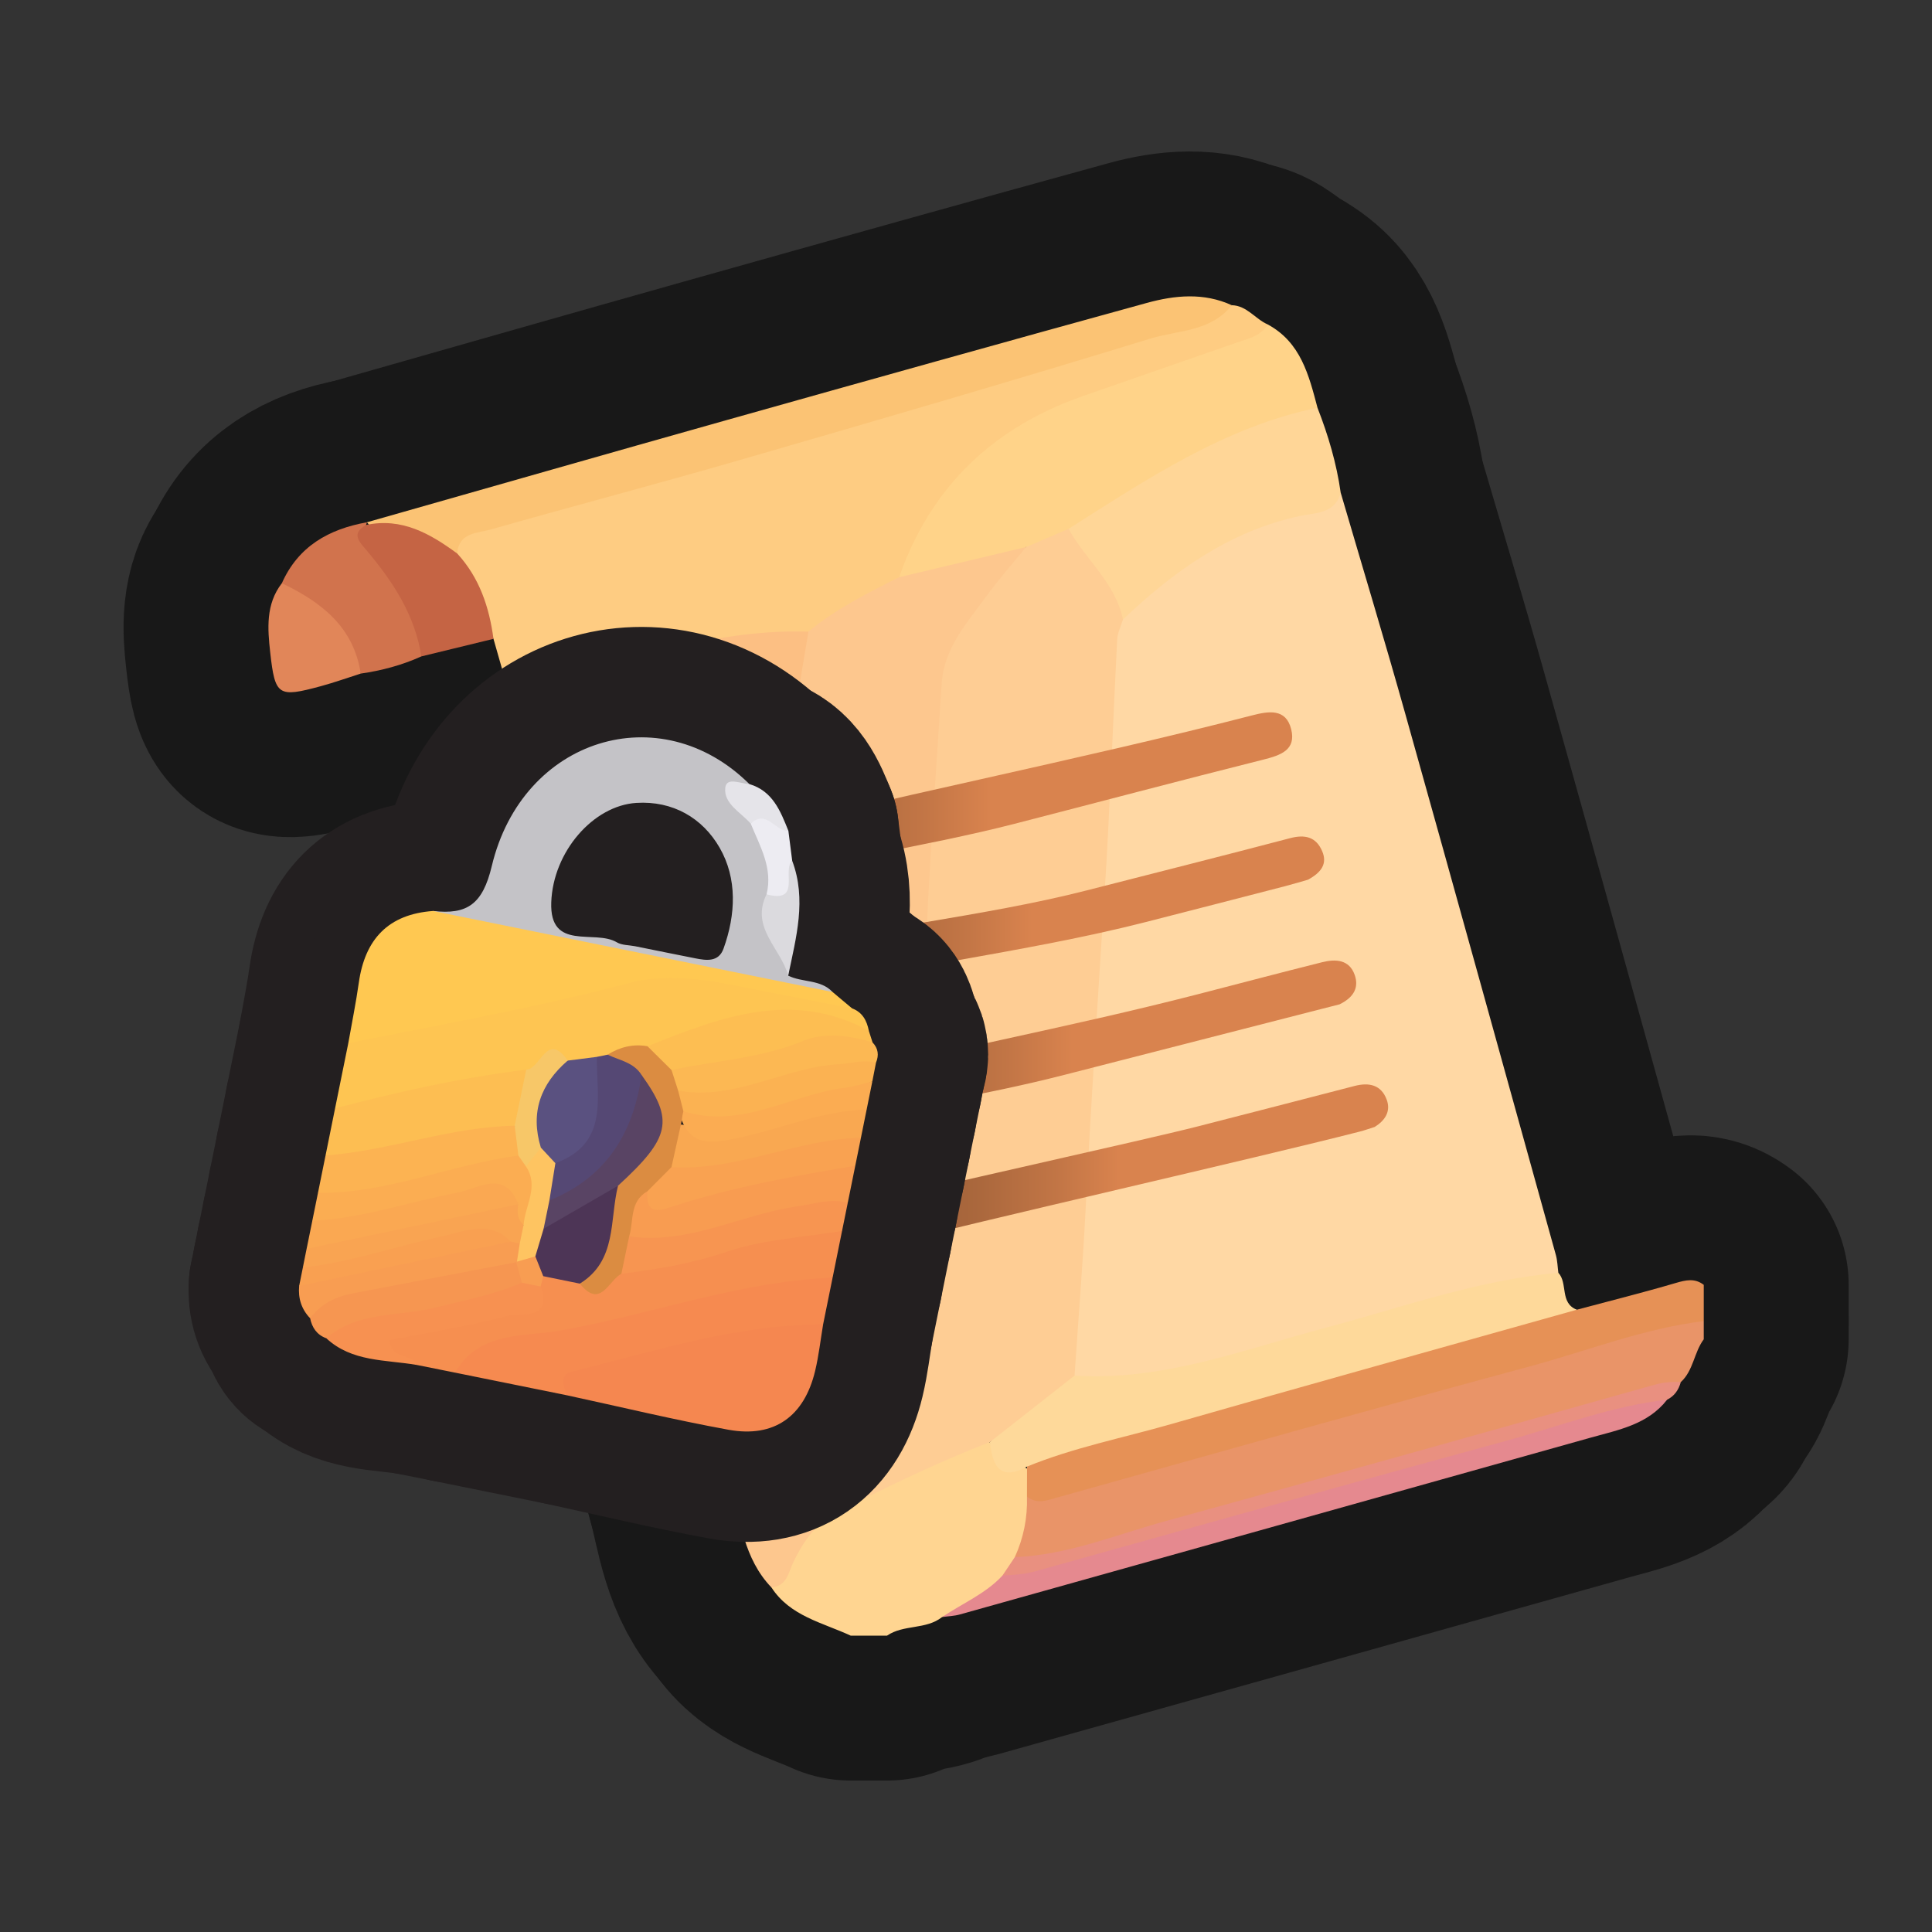 <?xml version="1.0" encoding="UTF-8"?>
<svg id="Genral_2" data-name="Genral 2" xmlns="http://www.w3.org/2000/svg" width="280" height="280" xmlns:xlink="http://www.w3.org/1999/xlink" viewBox="0 0 280 280">
  <rect x="0" y="0" width="280" height="280" fill="#333333" stroke="none"/>
  <defs>
    <linearGradient id="linear-gradient" x1="113.063" y1="151.506" x2="196.552" y2="151.506" gradientUnits="userSpaceOnUse">
      <stop offset="0" stop-color="#995d37"/>
      <stop offset=".118" stop-color="#9d5f38"/>
      <stop offset=".255" stop-color="#ab683d"/>
      <stop offset=".401" stop-color="#c37646"/>
      <stop offset=".508" stop-color="#d9834e"/>
    </linearGradient>
    <linearGradient id="linear-gradient-2" x1="98.614" y1="116.097" x2="187.273" y2="116.097" xlink:href="#linear-gradient"/>
    <linearGradient id="linear-gradient-3" x1="105.89" y1="133.184" x2="191.902" y2="133.184" xlink:href="#linear-gradient"/>
    <linearGradient id="linear-gradient-4" x1="121.935" y1="169.114" x2="201.178" y2="169.114" xlink:href="#linear-gradient"/>
  </defs>
  <a xlink:href="https://www.notion.so/dmmnotes/prescriptive-semantic-guides-6eea0e3c8eef485da9118228c1c3343d?pvs=4">
    <g>
      <g>
        <path d="M246.921,194.099c-1.418,1.903-1.488,4.528-3.326,6.206-7.385,3.155-15.232,4.839-22.921,6.959-22.164,6.112-44.26,12.461-66.44,18.513-2.366.646-4.737,1.684-7.164.175-.898-3.228.394-6.122,1.389-9.062,30.727-7.976,61.194-16.9,91.787-25.367,2.167-.6,4.44-1.793,6.675-.054v2.63Z" fill="none" stroke="#181818" stroke-linecap="round" stroke-linejoin="round" stroke-width="42"/>
        <path d="M148.836,216.901c.088,3.056-.488,5.98-1.759,8.763.421,1.442-.7,2.234-1.349,3.229-2.199,3.271-5.919,3.989-9.19,5.462-2.337,1.86-5.577,1.045-7.986,2.694h-5.261c-4.091-1.897-8.778-2.815-11.487-6.983,2.473-4.094,3.959-8.916,8.485-11.501,5.997-3.171,12.082-6.158,18.348-8.767,1.464-.61,2.897-1.328,4.558-1.123,1.399,2.384,3.888,3.251,6.178,4.411.42,1.359.536,2.672-.538,3.815Z" fill="none" stroke="#181818" stroke-linecap="round" stroke-linejoin="round" stroke-width="42"/>
        <path d="M148.836,216.901c.003-1.45.006-2.899.009-4.349.655-2.016,2.517-2.285,4.158-2.747,22.729-6.398,45.5-12.649,68.222-19.073,2.391-.676,4.796-1.145,7.295-.918,4.778-1.275,9.578-2.475,14.321-3.868,1.482-.435,2.774-.738,4.08.263v5.259c-8.699,1.049-16.833,4.303-25.216,6.562-22.824,6.15-45.568,12.594-68.334,18.959-1.565.438-3.042,1.079-4.535-.089Z" fill="none" stroke="#181818" stroke-linecap="round" stroke-linejoin="round" stroke-width="42"/>
        <path d="M194.304,71.401c3.129,10.689,6.358,21.35,9.367,32.072,7.332,26.124,14.566,52.275,21.82,78.421.229.825.243,1.709.357,2.566-1.062,1.176-2.563,1.301-3.968,1.604-15.375,3.32-30.46,7.719-45.504,12.261-5.351,1.616-10.861,1.917-16.372,2.211-1.708.091-3.542.115-4.811-1.471-.97-1.926-.793-3.973-.618-6.011,1.139-13.214,1.555-26.474,2.51-39.696,1.219-16.862,1.663-33.772,3.264-50.605.385-4.05-.468-8.197.962-12.153,4.99-6.855,11.873-11.239,19.506-14.528,4.368-1.882,9.207-2.485,13.487-4.672Z" fill="none" stroke="#181818" stroke-linecap="round" stroke-linejoin="round" stroke-width="42"/>
        <path d="M120.663,219.515c-2.692,1.634-4.336,4.09-5.679,6.875-.701,1.453-.927,3.495-3.18,3.677-4.015-4.176-4.521-9.738-5.915-14.95,1.297-1.68,1.862-3.644,1.954-5.703.716-16.142,1.872-32.261,2.848-48.386,1.002-16.557,1.761-33.135,3.163-49.671.54-6.372.405-12.806,2.02-19.058,3.418-5.309,9.258-7.027,14.453-9.712,4.721-1.25,9.44-2.518,14.23-3.474,1.465-.292,3.079-1.139,4.382.465-.182,2.387-1.841,4.01-3.32,5.502-6.868,6.932-8.447,15.574-8.825,24.831-.747,18.312-2.076,36.594-3.249,54.883-.707,11.03-1.761,22.079-1.776,33.107-.012,8.614-3.526,14.745-9.679,19.983-.563.479-1.05,1.001-1.428,1.631Z" fill="none" stroke="#181818" stroke-linecap="round" stroke-linejoin="round" stroke-width="42"/>
        <path d="M117.154,91.547c-.576,3.856-1.425,7.695-1.675,11.572-.738,11.433-1.135,22.888-1.856,34.322-1.057,16.768-2.585,33.513-3.29,50.293-.311,7.397-1.403,14.762-1.067,22.186.115,2.55-.36,4.691-3.376,5.195-5.34-18.971-10.699-37.936-16.017-56.914-5.484-19.57-10.927-39.151-16.389-58.727,12.229-3.446,24.195-7.993,37.027-8.927,2.275-.166,4.64-.729,6.642.999Z" fill="none" stroke="#181818" stroke-linecap="round" stroke-linejoin="round" stroke-width="42"/>
        <path d="M117.154,91.547c-12.731-.409-24.598,3.646-36.599,7.038-2.291.648-4.528,2.103-7.071.89-.655-2.296-1.311-4.592-1.966-6.888-2.314-4.083-3.616-8.635-5.911-12.732.279-3.011,2.716-3.56,4.95-4.149,29.067-7.665,57.725-16.742,86.616-25.014,7.144-2.045,14.321-4.007,21.346-6.46,2.199.058,3.391,1.998,5.201,2.783-.084,3-2.686,3.144-4.596,3.806-8.8,3.047-17.671,5.874-26.265,9.511-8.582,3.632-14.564,9.908-19.023,17.853-1.066,1.898-1.834,3.975-3.527,5.465-4.58,2.307-9.17,4.597-13.154,7.897Z" fill="none" stroke="#181818" stroke-linecap="round" stroke-linejoin="round" stroke-width="42"/>
        <path d="M130.307,83.65c4.62-13.194,13.737-21.794,26.859-26.325,7.402-2.556,14.787-5.162,22.191-7.715,1.647-.568,3.394-.912,4.363-2.594,4.805,2.593,5.969,7.362,7.222,12.078-.642,1.108-1.754,1.497-2.881,1.803-12.003,3.259-22.181,10.104-32.564,16.547-2.165.958-4.134,2.655-6.78,1.835-6.136,1.457-12.272,2.914-18.409,4.372Z" fill="none" stroke="#181818" stroke-linecap="round" stroke-linejoin="round" stroke-width="42"/>
        <path d="M178.518,44.233c-2.999,3.849-7.787,3.608-11.804,4.841-19.811,6.081-39.71,11.874-59.618,17.633-11.967,3.461-24.017,6.631-36,10.038-1.929.548-4.617.401-4.826,3.482-4.357-.925-8.201-3.459-12.67-4.038-.141-.164-.281-.33-.42-.496,17.411-4.95,34.811-9.936,52.235-14.84,20.247-5.699,40.503-11.368,60.783-16.948,4.071-1.12,8.261-1.531,12.32.329Z" fill="none" stroke="#181818" stroke-linecap="round" stroke-linejoin="round" stroke-width="42"/>
        <path d="M155.735,199.361c12.743.823,24.426-3.752,36.42-6.943,11.147-2.966,22.081-6.931,33.693-7.957,1.412,1.525.172,4.372,2.672,5.354-19.632,5.521-39.282,10.975-58.884,16.6-6.945,1.993-14.073,3.381-20.792,6.137-4.021,2.193-4.995-.237-5.388-3.55,3.453-4.029,7.127-7.776,12.279-9.642Z" fill="none" stroke="#181818" stroke-linecap="round" stroke-linejoin="round" stroke-width="42"/>
        <path d="M154.859,76.646c11.373-7.193,22.569-14.751,36.081-17.552,1.558,3.983,2.764,8.063,3.364,12.308-.85,3.147-3.83,2.912-6.022,3.395-10.175,2.244-18.193,8.005-25.534,14.988-3.154-3.72-5.44-8.043-8.287-11.977-.217-.299.109-.821.398-1.162Z" fill="none" stroke="#181818" stroke-linecap="round" stroke-linejoin="round" stroke-width="42"/>
        <path d="M61.064,95.131c-2.804,1.269-5.744,2.057-8.784,2.49-2.432-5.567-7.01-9.263-11.431-13.096,2.379-5.361,6.819-7.845,12.332-8.833 0-0-.135.392-.135.392.526,3.62,3.621,5.766,5.076,8.841,1.528,3.23,4.439,6.095,2.943,10.206Z" fill="none" stroke="#181818" stroke-linecap="round" stroke-linejoin="round" stroke-width="42"/>
        <path d="M61.064,95.131c-.929-6.033-4.161-10.902-7.98-15.418-1.158-1.369-2.149-2.386-.038-3.63,5.186-1.102,9.29,1.25,13.225,4.143,3.211,3.5,4.635,7.759,5.248,12.361-3.485.848-6.97,1.696-10.454,2.544Z" fill="none" stroke="#181818" stroke-linecap="round" stroke-linejoin="round" stroke-width="42"/>
        <path d="M40.848,84.525c5.692,2.724,10.403,6.304,11.431,13.096-1.931.614-3.841,1.301-5.795,1.829-6.165,1.664-6.62,1.425-7.321-4.881-.383-3.447-.67-7,1.685-10.044Z" fill="none" stroke="#181818" stroke-linecap="round" stroke-linejoin="round" stroke-width="42"/>
        <path d="M136.539,234.356c2.932-1.987,6.288-3.359,8.754-6.023,2.299-1.851,5.242-1.628,7.874-2.364,27.41-7.664,54.817-15.339,82.231-22.989,1.979-.552,4.112-1.946,6.21-.124-2.813,3.616-7.055,4.369-11.094,5.503-30.464,8.552-60.932,17.094-91.403,25.62-.827.232-1.713.256-2.571.377Z" fill="none" stroke="#181818" stroke-linecap="round" stroke-linejoin="round" stroke-width="42"/>
        <path d="M241.607,202.855c-7.993.901-15.478,3.814-23.163,5.914-22.829,6.236-45.627,12.584-68.417,18.961-1.589.445-3.143.519-4.735.602.595-.889,1.189-1.778,1.784-2.667,7.646-.285,14.666-3.248,21.899-5.23,23.614-6.467,47.181-13.107,70.753-19.729,1.3-.365,2.554-.489,3.866-.401-.312,1.123-.914,2.02-1.987,2.55Z" fill="none" stroke="#181818" stroke-linecap="round" stroke-linejoin="round" stroke-width="42"/>
        <path d="M154.859,76.646c2.474,4.473,6.806,7.831,7.889,13.139-.29.965-.787,1.92-.838,2.897-.635,12.3-1.048,24.614-1.833,36.905-.979,15.319-1.984,30.632-2.758,45.965-.4,7.929-1.064,15.871-1.584,23.809-4.093,3.214-8.186,6.428-12.279,9.642-7.822,3.019-15.342,6.691-22.793,10.512,1.001-3.157,3.529-5.239,5.533-7.659,2.708-3.27,3.982-6.789,4.203-11.124.917-17.969,1.64-35.952,3.324-53.879.515-5.486.496-11.027.793-16.537.564-10.441,1.291-20.871,1.966-31.303.329-5.082,3.678-8.764,6.488-12.626,1.79-2.46,3.822-4.745,5.745-7.108,2.048-.877,4.095-1.755,6.143-2.632Z" fill="none" stroke="#181818" stroke-linecap="round" stroke-linejoin="round" stroke-width="42"/>
        <g>
          <path d="M194.12,145.564c2.271-1.095,2.788-2.612,2.219-4.255-.782-2.257-2.771-2.344-4.713-1.86-6.046,1.508-12.068,3.111-18.103,4.664-18.937,4.875-37.324,8.2-56.268,13.048-1.875.48-3.817.818-4.15,3.163-.385,2.704,1.941,4.109,5.532,3.198,12.075-3.061,23.581-4.651,35.646-7.751,12.487-3.209,24.977-6.405,37.466-9.606.978-.251,1.956-.496,2.372-.602Z" fill="none" stroke="#181818" stroke-linecap="round" stroke-linejoin="round" stroke-width="42"/>
          <path d="M98.791,127.089c1.596,2.605,3.815,1.89,5.912,1.358,12.497-3.169,29.711-5.806,42.196-9.021,12.064-3.107,24.107-6.301,36.19-9.336,2.502-.628,4.799-1.393,4.037-4.415-.77-3.056-3.298-2.608-5.706-1.986-24.545,6.342-53.815,12.118-78.374,18.406-2.762.707-5.103,1.528-4.255,4.994Z" fill="none" stroke="#181818" stroke-linecap="round" stroke-linejoin="round" stroke-width="42"/>
          <path d="M189.552,127.499c1.993-1.078,2.836-2.348,2.07-4.137-.89-2.082-2.494-2.456-4.655-1.888-9.797,2.578-19.623,5.047-29.437,7.561-15.138,3.879-32.376,5.475-47.512,9.362-1.97.506-4.366.922-4.11,3.566.324,3.338,2.612,3.559,5.458,2.823,17.509-4.528,37.143-6.676,54.666-11.151,6.73-1.718,13.456-3.455,20.181-5.195,1.259-.326,2.503-.706,3.338-.944Z" fill="none" stroke="#181818" stroke-linecap="round" stroke-linejoin="round" stroke-width="42"/>
          <path d="M199.233,163.322c1.457-.906,2.385-2.217,1.733-3.966-.801-2.146-2.564-2.512-4.649-1.971-7.565,1.965-15.135,3.913-22.706,5.857-7.712,1.979-40.132,9.104-47.835,11.117-2.166.566-4.479,1.326-3.679,4.299.768,2.854,3.028,2.625,5.294,2.044,15.006-3.844,54.713-12.867,69.718-16.715.7-.18,1.382-.431,2.124-.665Z" fill="none" stroke="#181818" stroke-linecap="round" stroke-linejoin="round" stroke-width="42"/>
        </g>
      </g>
      <g>
        <path d="M246.921,194.099c-1.418,1.903-1.488,4.528-3.326,6.206-7.385,3.155-15.232,4.839-22.921,6.959-22.164,6.112-44.26,12.461-66.44,18.513-2.366.646-4.737,1.684-7.164.175-.898-3.228.394-6.122,1.389-9.062,30.727-7.976,61.194-16.9,91.787-25.367,2.167-.6,4.44-1.793,6.675-.054v2.63Z" fill="#e99468" stroke-width="0"/>
        <path d="M148.836,216.901c.088,3.056-.488,5.98-1.759,8.763.421,1.442-.7,2.234-1.349,3.229-2.199,3.271-5.919,3.989-9.19,5.462-2.337,1.86-5.577,1.045-7.986,2.694h-5.261c-4.091-1.897-8.778-2.815-11.487-6.983,2.473-4.094,3.959-8.916,8.485-11.501,5.997-3.171,12.082-6.158,18.348-8.767,1.464-.61,2.897-1.328,4.558-1.123,1.399,2.384,3.888,3.251,6.178,4.411.42,1.359.536,2.672-.538,3.815Z" fill="#ffd591" stroke-width="0"/>
        <path d="M148.836,216.901c.003-1.45.006-2.899.009-4.349.655-2.016,2.517-2.285,4.158-2.747,22.729-6.398,45.5-12.649,68.222-19.073,2.391-.676,4.796-1.145,7.295-.918,4.778-1.275,9.578-2.475,14.321-3.868,1.482-.435,2.774-.738,4.08.263v5.259c-8.699,1.049-16.833,4.303-25.216,6.562-22.824,6.15-45.568,12.594-68.334,18.959-1.565.438-3.042,1.079-4.535-.089Z" fill="#e69156" stroke-width="0"/>
        <path d="M194.304,71.401c3.129,10.689,6.358,21.35,9.367,32.072,7.332,26.124,14.566,52.275,21.82,78.421.229.825.243,1.709.357,2.566-1.062,1.176-2.563,1.301-3.968,1.604-15.375,3.32-30.46,7.719-45.504,12.261-5.351,1.616-10.861,1.917-16.372,2.211-1.708.091-3.542.115-4.811-1.471-.97-1.926-.793-3.973-.618-6.011,1.139-13.214,1.555-26.474,2.51-39.696,1.219-16.862,1.663-33.772,3.264-50.605.385-4.05-.468-8.197.962-12.153,4.99-6.855,11.873-11.239,19.506-14.528,4.368-1.882,9.207-2.485,13.487-4.672Z" fill="#ffd8a4" stroke-width="0"/>
        <path d="M120.663,219.515c-2.692,1.634-4.336,4.09-5.679,6.875-.701,1.453-.927,3.495-3.18,3.677-4.015-4.176-4.521-9.738-5.915-14.95,1.297-1.68,1.862-3.644,1.954-5.703.716-16.142,1.872-32.261,2.848-48.386,1.002-16.557,1.761-33.135,3.163-49.671.54-6.372.405-12.806,2.02-19.058,3.418-5.309,9.258-7.027,14.453-9.712,4.721-1.25,9.44-2.518,14.23-3.474,1.465-.292,3.079-1.139,4.382.465-.182,2.387-1.841,4.01-3.32,5.502-6.868,6.932-8.447,15.574-8.825,24.831-.747,18.312-2.076,36.594-3.249,54.883-.707,11.03-1.761,22.079-1.776,33.107-.012,8.614-3.526,14.745-9.679,19.983-.563.479-1.05,1.001-1.428,1.631Z" fill="#fdc78e" stroke-width="0"/>
        <path d="M117.154,91.547c-.576,3.856-1.425,7.695-1.675,11.572-.738,11.433-1.135,22.888-1.856,34.322-1.057,16.768-2.585,33.513-3.29,50.293-.311,7.397-1.403,14.762-1.067,22.186.115,2.55-.36,4.691-3.376,5.195-5.34-18.971-10.699-37.936-16.017-56.914-5.484-19.57-10.927-39.151-16.389-58.727,12.229-3.446,24.195-7.993,37.027-8.927,2.275-.166,4.64-.729,6.642.999Z" fill="#fcbf83" stroke-width="0"/>
        <path d="M117.154,91.547c-12.731-.409-24.598,3.646-36.599,7.038-2.291.648-4.528,2.103-7.071.89-.655-2.296-1.311-4.592-1.966-6.888-2.314-4.083-3.616-8.635-5.911-12.732.279-3.011,2.716-3.56,4.95-4.149,29.067-7.665,57.725-16.742,86.616-25.014,7.144-2.045,14.321-4.007,21.346-6.46,2.199.058,3.391,1.998,5.201,2.783-.084,3-2.686,3.144-4.596,3.806-8.8,3.047-17.671,5.874-26.265,9.511-8.582,3.632-14.564,9.908-19.023,17.853-1.066,1.898-1.834,3.975-3.527,5.465-4.58,2.307-9.17,4.597-13.154,7.897Z" fill="#fecc82" stroke-width="0"/>
        <path d="M130.307,83.65c4.62-13.194,13.737-21.794,26.859-26.325,7.402-2.556,14.787-5.162,22.191-7.715,1.647-.568,3.394-.912,4.363-2.594,4.805,2.593,5.969,7.362,7.222,12.078-.642,1.108-1.754,1.497-2.881,1.803-12.003,3.259-22.181,10.104-32.564,16.547-2.165.958-4.134,2.655-6.78,1.835-6.136,1.457-12.272,2.914-18.409,4.372Z" fill="#ffd389" stroke-width="0"/>
        <path d="M178.518,44.233c-2.999,3.849-7.787,3.608-11.804,4.841-19.811,6.081-39.71,11.874-59.618,17.633-11.967,3.461-24.017,6.631-36,10.038-1.929.548-4.617.401-4.826,3.482-4.357-.925-8.201-3.459-12.67-4.038-.141-.164-.281-.33-.42-.496,17.411-4.95,34.811-9.936,52.235-14.84,20.247-5.699,40.503-11.368,60.783-16.948,4.071-1.12,8.261-1.531,12.32.329Z" fill="#fbc374" stroke-width="0"/>
        <path d="M155.735,199.361c12.743.823,24.426-3.752,36.42-6.943,11.147-2.966,22.081-6.931,33.693-7.957,1.412,1.525.172,4.372,2.672,5.354-19.632,5.521-39.282,10.975-58.884,16.6-6.945,1.993-14.073,3.381-20.792,6.137-4.021,2.193-4.995-.237-5.388-3.55,3.453-4.029,7.127-7.776,12.279-9.642Z" fill="#fed99a" stroke-width="0"/>
        <path d="M154.859,76.646c11.373-7.193,22.569-14.751,36.081-17.552,1.558,3.983,2.764,8.063,3.364,12.308-.85,3.147-3.83,2.912-6.022,3.395-10.175,2.244-18.193,8.005-25.534,14.988-3.154-3.72-5.44-8.043-8.287-11.977-.217-.299.109-.821.398-1.162Z" fill="#ffd697" stroke-width="0"/>
        <path d="M61.064,95.131c-2.804,1.269-5.744,2.057-8.784,2.49-2.432-5.567-7.01-9.263-11.431-13.096,2.379-5.361,6.819-7.845,12.332-8.833 0-0-.135.392-.135.392.526,3.62,3.621,5.766,5.076,8.841,1.528,3.23,4.439,6.095,2.943,10.206Z" fill="#d1734d" stroke-width="0"/>
        <path d="M61.064,95.131c-.929-6.033-4.161-10.902-7.98-15.418-1.158-1.369-2.149-2.386-.038-3.63,5.186-1.102,9.29,1.25,13.225,4.143,3.211,3.5,4.635,7.759,5.248,12.361-3.485.848-6.97,1.696-10.454,2.544Z" fill="#c56444" stroke-width="0"/>
        <path d="M40.848,84.525c5.692,2.724,10.403,6.304,11.431,13.096-1.931.614-3.841,1.301-5.795,1.829-6.165,1.664-6.62,1.425-7.321-4.881-.383-3.447-.67-7,1.685-10.044Z" fill="#e18659" stroke-width="0"/>
        <path d="M136.539,234.356c2.932-1.987,6.288-3.359,8.754-6.023,2.299-1.851,5.242-1.628,7.874-2.364,27.41-7.664,54.817-15.339,82.231-22.989,1.979-.552,4.112-1.946,6.21-.124-2.813,3.616-7.055,4.369-11.094,5.503-30.464,8.552-60.932,17.094-91.403,25.62-.827.232-1.713.256-2.571.377Z" fill="#e5898f" stroke-width="0"/>
        <path d="M241.607,202.855c-7.993.901-15.478,3.814-23.163,5.914-22.829,6.236-45.627,12.584-68.417,18.961-1.589.445-3.143.519-4.735.602.595-.889,1.189-1.778,1.784-2.667,7.646-.285,14.666-3.248,21.899-5.23,23.614-6.467,47.181-13.107,70.753-19.729,1.3-.365,2.554-.489,3.866-.401-.312,1.123-.914,2.02-1.987,2.55Z" fill="#e99080" stroke-width="0"/>
        <path d="M154.859,76.646c2.474,4.473,6.806,7.831,7.889,13.139-.29.965-.787,1.92-.838,2.897-.635,12.3-1.048,24.614-1.833,36.905-.979,15.319-1.984,30.632-2.758,45.965-.4,7.929-1.064,15.871-1.584,23.809-4.093,3.214-8.186,6.428-12.279,9.642-7.822,3.019-15.342,6.691-22.793,10.512,1.001-3.157,3.529-5.239,5.533-7.659,2.708-3.27,3.982-6.789,4.203-11.124.917-17.969,1.64-35.952,3.324-53.879.515-5.486.496-11.027.793-16.537.564-10.441,1.291-20.871,1.966-31.303.329-5.082,3.678-8.764,6.488-12.626,1.79-2.46,3.822-4.745,5.745-7.108,2.048-.877,4.095-1.755,6.143-2.632Z" fill="#fecd94" stroke-width="0"/>
        <g>
          <path d="M194.12,145.564c2.271-1.095,2.788-2.612,2.219-4.255-.782-2.257-2.771-2.344-4.713-1.86-6.046,1.508-12.068,3.111-18.103,4.664-18.937,4.875-37.324,8.2-56.268,13.048-1.875.48-3.817.818-4.15,3.163-.385,2.704,1.941,4.109,5.532,3.198,12.075-3.061,23.581-4.651,35.646-7.751,12.487-3.209,24.977-6.405,37.466-9.606.978-.251,1.956-.496,2.372-.602Z" fill="url(#linear-gradient)" stroke-width="0"/>
          <path d="M98.791,127.089c1.596,2.605,3.815,1.89,5.912,1.358,12.497-3.169,29.711-5.806,42.196-9.021,12.064-3.107,24.107-6.301,36.19-9.336,2.502-.628,4.799-1.393,4.037-4.415-.77-3.056-3.298-2.608-5.706-1.986-24.545,6.342-53.815,12.118-78.374,18.406-2.762.707-5.103,1.528-4.255,4.994Z" fill="url(#linear-gradient-2)" stroke-width="0"/>
          <path d="M189.552,127.499c1.993-1.078,2.836-2.348,2.07-4.137-.89-2.082-2.494-2.456-4.655-1.888-9.797,2.578-19.623,5.047-29.437,7.561-15.138,3.879-32.376,5.475-47.512,9.362-1.97.506-4.366.922-4.11,3.566.324,3.338,2.612,3.559,5.458,2.823,17.509-4.528,37.143-6.676,54.666-11.151,6.73-1.718,13.456-3.455,20.181-5.195,1.259-.326,2.503-.706,3.338-.944Z" fill="url(#linear-gradient-3)" stroke-width="0"/>
          <path d="M199.233,163.322c1.457-.906,2.385-2.217,1.733-3.966-.801-2.146-2.564-2.512-4.649-1.971-7.565,1.965-15.135,3.913-22.706,5.857-7.712,1.979-40.132,9.104-47.835,11.117-2.166.566-4.479,1.326-3.679,4.299.768,2.854,3.028,2.625,5.294,2.044,15.006-3.844,54.713-12.867,69.718-16.715.7-.18,1.382-.431,2.124-.665Z" fill="url(#linear-gradient-4)" stroke-width="0"/>
        </g>
      </g>
    </g>
  </a>
  <a xlink:href="https://www.notion.so/dmmnotes/prescriptive-semantic-guides-6eea0e3c8eef485da9118228c1c3343d?pvs=4">
    <g>
      <g>
        <path d="M114.232,141.398c.368-4.023-2.623-7.612-1.54-11.728.574-3.819-.502-7.244-2.517-10.444-.934-1.748-3.26-3.112-1.57-5.591-12.884-12.796-32.897-6.707-37.331,11.879-1.322,5.543-3.565,7.079-8.512,6.511,1.383,3.319,6.513,2.157,9.355,2.794,14.369,3.219,28.926,5.495,43.34,8.498,2.418.504,3.094,2.706,5.198.448-1.747-1.859-4.369-1.343-6.423-2.367ZM104.859,137.481c-.709,1.967-2.447,1.728-4.062,1.413-2.919-.569-5.831-1.175-8.747-1.758-.899-.174-1.928-.134-2.669-.576-3.195-1.905-9.748,1.351-9.489-5.793.267-7.344,6.095-14.012,12.327-14.404,5.299-.333,9.597,2.19,12.071,6.486,2.581,4.481,2.348,9.694.57,14.63Z" fill="none" stroke="#231f20" stroke-linecap="round" stroke-linejoin="round" stroke-width="32"/>
        <path d="M62.763,132.026c19.3,3.914,38.6,7.829,57.896,11.741.94.789,1.883,1.579,2.826,2.37-2.296,1.831-4.879,1.143-7.231.47-12.727-3.641-25.26-2.811-37.864.799-6.807,1.949-13.858,3.008-20.827,4.321-2.373.447-4.887,1.743-7.088-.529.515-2.928,1.113-5.845,1.528-8.787.889-6.296,4.279-9.921,10.76-10.385Z" fill="none" stroke="#231f20" stroke-linecap="round" stroke-linejoin="round" stroke-width="32"/>
        <path d="M50.475,151.198c13.597-2.755,27.257-5.154,40.697-8.733,5.164-1.375,10.789-.579,16.16.511,5.377,1.091,10.767,2.111,16.153,3.162,1.506.562,2.144,1.773,2.432,3.247-.538.43-1.234.924-1.825.681-10.064-4.127-19.455.034-28.99,2.305-2.172.514-4.37.939-6.51,1.59-.588.19-1.192.328-1.798.449-1.499.309-3.005.394-4.511.059-2.63-.845-4.294,1.614-6.582,1.953-6.883,1.309-13.694,2.947-20.587,4.177-2.168.387-4.363,1.448-6.554.041.638-3.147,1.277-6.294,1.915-9.441Z" fill="none" stroke="#231f20" stroke-linecap="round" stroke-linejoin="round" stroke-width="32"/>
        <path d="M119.295,191.933c-.379,2.253-.63,4.537-1.161,6.754-1.581,6.598-5.938,9.729-12.557,8.523-7.869-1.434-15.655-3.318-23.477-5.008-2.55-1.849-1.707-3.918.484-4.689,11.19-3.938,22.695-6.586,34.593-7.177.899-.045,1.56.858,2.118,1.597Z" fill="none" stroke="#231f20" stroke-linecap="round" stroke-linejoin="round" stroke-width="32"/>
        <path d="M65.953,198.933c-1.857-.373-3.714-.746-5.571-1.118-1.509-1.218-4.919.159-4.912-2.558.007-2.711,2.976-3.138,5.189-3.544,3.826-.701,7.574-1.741,11.398-2.439,2.249-.41,4.601-.686,5.491-3.344.324-.562.768-1.008,1.316-1.35,1.564-.573,3.077-.272,4.573.268,2.927,1.613,4.92-.758,7.248-1.728,8.492-1.401,16.709-4.002,25.148-5.616,2.207-.422,4.425-1.453,6.203.891-.456,2.257-.913,4.513-1.369,6.77-6.011,2.862-12.688,3.185-18.985,4.968-11.806,3.343-24.37,3.625-35.728,8.801Z" fill="none" stroke="#231f20" stroke-linecap="round" stroke-linejoin="round" stroke-width="32"/>
        <path d="M65.953,198.933c3.47-6.037,9.894-5.154,15.279-6.106,13.192-2.332,25.908-7.112,39.435-7.663-.458,2.256-.915,4.513-1.373,6.769-12.568.033-24.423,3.881-36.431,6.871-1.923.479-1.095,2.123-.764,3.398-5.382-1.09-10.764-2.18-16.146-3.269Z" fill="none" stroke="#231f20" stroke-linecap="round" stroke-linejoin="round" stroke-width="32"/>
        <path d="M48.56,160.639c9.124-2.418,18.325-4.458,27.705-5.618,1.627,2.738.921,5.29-.608,7.779-9.201,3.285-18.38,6.777-28.475,4.654.459-2.271.919-4.543,1.378-6.814Z" fill="none" stroke="#231f20" stroke-linecap="round" stroke-linejoin="round" stroke-width="32"/>
        <path d="M47.182,167.454c9.255-.677,18.072-4.146,27.408-4.304,1.321,1.488,1.802,3.06.482,4.814-7.026,4.005-15.094,4.275-22.699,6.184-2.034.511-4.539.811-6.288-1.279.365-1.805.731-3.61,1.096-5.415Z" fill="none" stroke="#231f20" stroke-linecap="round" stroke-linejoin="round" stroke-width="32"/>
        <path d="M93.843,151.632c10.45-4.178,20.905-8.274,32.072-2.249.182.564.362,1.127.541,1.691-9.73,1.266-18.991,5.15-28.948,5.19-2.014-.916-4.244-1.667-3.666-4.632Z" fill="none" stroke="#231f20" stroke-linecap="round" stroke-linejoin="round" stroke-width="32"/>
        <path d="M123.951,168.954c-.363,1.792-.726,3.583-1.089,5.375-7.582,3.496-16.009,3.85-23.874,6.364-2.682.858-5.979,1.108-8.37-1.543-.894-2.692-.536-5.036,1.9-6.792,7.222.842,13.928-1.739,20.777-3.278,3.59-.807,7.073-2.203,10.656-.126Z" fill="none" stroke="#231f20" stroke-linecap="round" stroke-linejoin="round" stroke-width="32"/>
        <path d="M91.188,179.185c8.604,1.253,16.223-3.211,24.432-4.361,2.45-.343,4.749-1.205,7.243-.495-.275,1.355-.551,2.71-.826,4.065-5.571.938-11.364,1.218-16.648,3.003-5.062,1.71-10.132,2.572-15.332,3.201-1.274-2.15-.916-3.958,1.132-5.413Z" fill="none" stroke="#231f20" stroke-linecap="round" stroke-linejoin="round" stroke-width="32"/>
        <path d="M47.287,193.948c-1.366-.493-2.059-1.531-2.343-2.898-.182-2.59,1.658-3.986,3.597-4.352,8.671-1.634,17.055-5.052,26.112-4.411,1.24.923,1.88,2.12,1.674,3.698-.701,1.988-2.398,2.753-4.222,3.106-8.276,1.602-16.282,4.587-24.818,4.857Z" fill="none" stroke="#231f20" stroke-linecap="round" stroke-linejoin="round" stroke-width="32"/>
        <path d="M123.951,168.954c-8.812,1.472-17.597,3.05-26.133,5.79-1.873.601-4.277,1.675-3.997-2.089-.347-2.715,1.317-3.897,3.538-4.662,5.891-.755,11.711-1.864,17.471-3.36,3.29-.854,6.683-1.762,9.944.258-.274,1.354-.549,2.709-.823,4.063Z" fill="none" stroke="#231f20" stroke-linecap="round" stroke-linejoin="round" stroke-width="32"/>
        <path d="M46.086,172.869c10.042.144,19.266-4.116,29.045-5.389,1.133.212,2.005.822,2.673,1.747,1.254,2.954.779,5.642-1.255,8.085-1.795.917-2.331-.524-3.055-1.615-1.796-2.82-4.404-1.973-6.715-1.194-4.993,1.683-10.339,1.672-15.309,3.459-2.116.761-4.478,1.319-6.209-1.03.275-1.355.55-2.71.825-4.064Z" fill="none" stroke="#231f20" stroke-linecap="round" stroke-linejoin="round" stroke-width="32"/>
        <path d="M47.287,193.948c4.5-3.922,10.55-3.128,15.753-4.429,4.237-1.059,8.53-1.883,12.598-3.615,1.074-.659,1.968-.425,2.711.55,1.721,4.968-2.784,3.75-4.713,4.255-5.638,1.477-11.426,2.382-17.172,3.515.264,3.023,3.303,1.784,3.918,3.591-4.517-.776-9.37-.409-13.095-3.866Z" fill="none" stroke="#231f20" stroke-linecap="round" stroke-linejoin="round" stroke-width="32"/>
        <path d="M97.323,155.081c6.355-1.375,12.898-1.679,19.066-4.224,3.086-1.273,6.725-.818,10.067.217.828.867.949,1.853.499,2.937-9.426,2.229-18.378,7.224-28.591,4.913-1.204-1.049-1.849-2.251-1.041-3.843Z" fill="none" stroke="#231f20" stroke-linecap="round" stroke-linejoin="round" stroke-width="32"/>
        <path d="M124.774,164.891c-9.339.213-17.991,4.856-27.456,4.253-1.333-2.188-.925-4.251.441-6.244,7.406.79,14.517-.456,21.517-2.92,2.049-.721,4.469-1.355,6.327.809-.276,1.367-.553,2.734-.829,4.101Z" fill="none" stroke="#231f20" stroke-linecap="round" stroke-linejoin="round" stroke-width="32"/>
        <path d="M98.28,158.058c8.202,1.507,15.364-3.38,23.27-3.82,1.801-.1,3.571-.744,5.405-.226-.177.905-.354,1.81-.53,2.715-8.632,3.953-17.154,8.501-27.16,4.997-1.319-.956-1.969-2.091-.986-3.665Z" fill="none" stroke="#231f20" stroke-linecap="round" stroke-linejoin="round" stroke-width="32"/>
        <path d="M45.261,176.933c7.242-.358,14.078-2.77,21.122-4.107,2.922-.555,6.749-3.432,8.739,1.699-9.762,4.37-19.816,7.357-30.686,6.467.275-1.353.55-2.705.825-4.058Z" fill="none" stroke="#231f20" stroke-linecap="round" stroke-linejoin="round" stroke-width="32"/>
        <path d="M74.822,182.931c-7.864,1.495-15.73,2.983-23.592,4.487-2.51.48-4.716,1.512-6.287,3.632-1.258-1.314-1.75-2.888-1.588-4.684,2.658-3.678,7.044-2.64,10.602-3.637,6.272-1.758,12.623-3.454,19.193-3.918.684.093,1.321.321,1.917.668.884.789.922,1.733.5,2.759-.248.231-.496.462-.745.693Z" fill="none" stroke="#231f20" stroke-linecap="round" stroke-linejoin="round" stroke-width="32"/>
        <path d="M99.04,161.038c8.393,2.686,15.658-2.458,23.528-3.411,1.303-.158,2.573-.594,3.858-.901-.274,1.355-.548,2.709-.822,4.064-7.029.221-13.44,3.288-20.29,4.449-3.255.551-5.219.163-6.503-2.839-.209-.346-.245-.663-.107-.951.139-.29.252-.427.337-.409Z" fill="none" stroke="#231f20" stroke-linecap="round" stroke-linejoin="round" stroke-width="32"/>
        <path d="M75.328,180.214c-.433-.092-.867-.184-1.301-.275-7.434-1.545-14.017,2.324-21.049,3.35-3.038.443-5.955,2.34-9.086.413.181-.904.362-1.808.543-2.711,10.229-2.156,20.458-4.311,30.686-6.467-.198,1.112-.176,2.167.766,2.987.559,1.056.376,1.958-.56,2.704Z" fill="none" stroke="#231f20" stroke-linecap="round" stroke-linejoin="round" stroke-width="32"/>
        <path d="M43.892,183.702c6.874-.745,13.389-3.074,20.101-4.501,3.258-.693,6.931-2.511,10.035.738-10.224,2.143-20.448,4.285-30.672,6.428.179-.888.358-1.776.537-2.665Z" fill="none" stroke="#231f20" stroke-linecap="round" stroke-linejoin="round" stroke-width="32"/>
        <path d="M114.232,141.398c-1.031-3.932-5.531-6.94-3.138-11.784,2.266-.839,1.509-3.985,3.716-4.869,2.12,5.631.561,11.135-.578,16.652Z" fill="none" stroke="#231f20" stroke-linecap="round" stroke-linejoin="round" stroke-width="32"/>
        <path d="M114.811,124.746c-1.527,1.403,1.409,6.215-3.717,4.869.946-3.798-.952-6.959-2.291-10.246,2.652-4.041,3.71.306,5.455,1.037.184,1.447.369,2.893.553,4.34Z" fill="none" stroke="#231f20" stroke-linecap="round" stroke-linejoin="round" stroke-width="32"/>
        <path d="M114.257,120.406c-1.909.134-3.159-3.196-5.455-1.037-1.424-1.637-3.945-2.87-3.689-5.203.178-1.621,2.243-.573,3.492-.53,3.384,1.004,4.501,3.901,5.652,6.77Z" fill="none" stroke="#231f20" stroke-linecap="round" stroke-linejoin="round" stroke-width="32"/>
        <path d="M99.04,161.038c-.113.447-.19.901-.231,1.36-.496,2.249-.993,4.497-1.491,6.745-1.166,1.17-2.332,2.341-3.498,3.511-2.606,1.479-1.949,4.276-2.634,6.53-.377,1.805-.754,3.609-1.132,5.413-1.883,1.002-3.014,5.167-6.025,1.435,1.273-4.611,3.08-9.06,4.131-13.733,1.192-2.974,4.213-4.747,5.221-7.841.906-2.782.576-5.346-1.603-7.487-1.256-1.361-3.252-2.059-3.725-4.122,1.783-1.102,3.695-1.592,5.789-1.219,1.16,1.151,2.321,2.3,3.481,3.45.318.992.636,1.984.955,2.977.254.994.507,1.987.761,2.981Z" fill="none" stroke="#231f20" stroke-linecap="round" stroke-linejoin="round" stroke-width="32"/>
        <path d="M88.054,152.851c1.733.824,3.785,1.114,4.922,2.937,1.49,9.551-4.715,17.834-13.725,18.325-1.007-1.841-.554-3.62.224-5.385,5.478-3.764,4.464-10.467,7.018-15.557.52-.107,1.04-.214,1.56-.32Z" fill="none" stroke="#231f20" stroke-linecap="round" stroke-linejoin="round" stroke-width="32"/>
        <path d="M86.494,153.171c-.052,5.897,1.813,12.54-6.005,15.41-1.784.201-2.654-.937-3.383-2.295-1.233-5.404-1.276-10.328,5.173-12.577,1.405-.179,2.81-.358,4.214-.538Z" fill="none" stroke="#231f20" stroke-linecap="round" stroke-linejoin="round" stroke-width="32"/>
        <path d="M82.279,153.708c-3.941,3.388-5.446,7.528-3.895,12.612.467,1.845-.762,2.355-2.154,2.737-.366-.526-.732-1.052-1.099-1.578-.18-1.443-.36-2.887-.54-4.33.558-2.709,1.116-5.419,1.674-8.128,2.091-.043,2.964-5.668,6.015-1.312Z" fill="none" stroke="#231f20" stroke-linecap="round" stroke-linejoin="round" stroke-width="32"/>
        <path d="M89.567,171.848c-1.242,4.964-.119,10.851-5.536,14.185-1.767-.36-3.534-.721-5.301-1.081-1.444-.594-1.895-1.804-2.011-3.226.099-1.354.349-2.665,1.127-3.821,3.667-2.474,6.475-6.629,11.72-6.057Z" fill="none" stroke="#231f20" stroke-linecap="round" stroke-linejoin="round" stroke-width="32"/>
        <path d="M77.587,182.085c.381.956.762,1.911,1.143,2.867-.127.501-.254,1.002-.38,1.502-.904-.183-1.807-.367-2.711-.55-.272-.991-.544-1.982-.816-2.973-0.0 0.0.099-.086.099-.086.817-.506,1.432-1.717,2.665-.76Z" fill="none" stroke="#231f20" stroke-linecap="round" stroke-linejoin="round" stroke-width="32"/>
        <path d="M77.587,182.085c-.889.254-1.779.508-2.667.761.137-.878.273-1.755.408-2.632.186-.901.373-1.802.56-2.704.197-2.814,2.276-5.552.341-8.453.718-.913,1.436-1.825,2.154-2.738.702.754,1.403,1.507,2.105,2.261-.289,1.799-.577,3.598-.866,5.397.899,1.61.15,2.882-.84,4.106-.399,1.334-.797,2.668-1.196,4.001Z" fill="none" stroke="#231f20" stroke-linecap="round" stroke-linejoin="round" stroke-width="32"/>
        <path d="M78.783,178.084c.28-1.369.56-2.737.84-4.106,8.193-3.317,12.183-9.719,13.354-18.191,4.738,6.578,4.208,9.076-3.41,16.06-3.595,2.079-7.189,4.157-10.784,6.236Z" fill="none" stroke="#231f20" stroke-linecap="round" stroke-linejoin="round" stroke-width="32"/>
      </g>
      <g>
        <path d="M114.232,141.398c.368-4.023-2.623-7.612-1.54-11.728.574-3.819-.502-7.244-2.517-10.444-.934-1.748-3.26-3.112-1.57-5.591-12.884-12.796-32.897-6.707-37.331,11.879-1.322,5.543-3.565,7.079-8.512,6.511,1.383,3.319,6.513,2.157,9.355,2.794,14.369,3.219,28.926,5.495,43.34,8.498,2.418.504,3.094,2.706,5.198.448-1.747-1.859-4.369-1.343-6.423-2.367ZM104.859,137.481c-.709,1.967-2.447,1.728-4.062,1.413-2.919-.569-5.831-1.175-8.747-1.758-.899-.174-1.928-.134-2.669-.576-3.195-1.905-9.748,1.351-9.489-5.793.267-7.344,6.095-14.012,12.327-14.404,5.299-.333,9.597,2.19,12.071,6.486,2.581,4.481,2.348,9.694.57,14.63Z" fill="#c4c3c7" stroke-width="0"/>
        <path d="M62.763,132.026c19.3,3.914,38.6,7.829,57.896,11.741.94.789,1.883,1.579,2.826,2.37-2.296,1.831-4.879,1.143-7.231.47-12.727-3.641-25.26-2.811-37.864.799-6.807,1.949-13.858,3.008-20.827,4.321-2.373.447-4.887,1.743-7.088-.529.515-2.928,1.113-5.845,1.528-8.787.889-6.296,4.279-9.921,10.76-10.385Z" fill="#ffc851" stroke-width="0"/>
        <path d="M50.475,151.198c13.597-2.755,27.257-5.154,40.697-8.733,5.164-1.375,10.789-.579,16.16.511,5.377,1.091,10.767,2.111,16.153,3.162,1.506.562,2.144,1.773,2.432,3.247-.538.43-1.234.924-1.825.681-10.064-4.127-19.455.034-28.99,2.305-2.172.514-4.37.939-6.51,1.59-.588.19-1.192.328-1.798.449-1.499.309-3.005.394-4.511.059-2.63-.845-4.294,1.614-6.582,1.953-6.883,1.309-13.694,2.947-20.587,4.177-2.168.387-4.363,1.448-6.554.041.638-3.147,1.277-6.294,1.915-9.441Z" fill="#fec552" stroke-width="0"/>
        <path d="M119.295,191.933c-.379,2.253-.63,4.537-1.161,6.754-1.581,6.598-5.938,9.729-12.557,8.523-7.869-1.434-15.655-3.318-23.477-5.008-2.55-1.849-1.707-3.918.484-4.689,11.19-3.938,22.695-6.586,34.593-7.177.899-.045,1.56.858,2.118,1.597Z" fill="#f58750" stroke-width="0"/>
        <path d="M65.953,198.933c-1.857-.373-3.714-.746-5.571-1.118-1.509-1.218-4.919.159-4.912-2.558.007-2.711,2.976-3.138,5.189-3.544,3.826-.701,7.574-1.741,11.398-2.439,2.249-.41,4.601-.686,5.491-3.344.324-.562.768-1.008,1.316-1.35,1.564-.573,3.077-.272,4.573.268,2.927,1.613,4.92-.758,7.248-1.728,8.492-1.401,16.709-4.002,25.148-5.616,2.207-.422,4.425-1.453,6.203.891-.456,2.257-.913,4.513-1.369,6.77-6.011,2.862-12.688,3.185-18.985,4.968-11.806,3.343-24.37,3.625-35.728,8.801Z" fill="#f68f50" stroke-width="0"/>
        <path d="M65.953,198.933c3.47-6.037,9.894-5.154,15.279-6.106,13.192-2.332,25.908-7.112,39.435-7.663-.458,2.256-.915,4.513-1.373,6.769-12.568.033-24.423,3.881-36.431,6.871-1.923.479-1.095,2.123-.764,3.398-5.382-1.09-10.764-2.18-16.146-3.269Z" fill="#f68a50" stroke-width="0"/>
        <path d="M48.56,160.639c9.124-2.418,18.325-4.458,27.705-5.618,1.627,2.738.921,5.29-.608,7.779-9.201,3.285-18.38,6.777-28.475,4.654.459-2.271.919-4.543,1.378-6.814Z" fill="#fdbe52" stroke-width="0"/>
        <path d="M47.182,167.454c9.255-.677,18.072-4.146,27.408-4.304,1.321,1.488,1.802,3.06.482,4.814-7.026,4.005-15.094,4.275-22.699,6.184-2.034.511-4.539.811-6.288-1.279.365-1.805.731-3.61,1.096-5.415Z" fill="#fcb352" stroke-width="0"/>
        <path d="M93.843,151.632c10.45-4.178,20.905-8.274,32.072-2.249.182.564.362,1.127.541,1.691-9.73,1.266-18.991,5.15-28.948,5.19-2.014-.916-4.244-1.667-3.666-4.632Z" fill="#fdbe52" stroke-width="0"/>
        <path d="M123.951,168.954c-.363,1.792-.726,3.583-1.089,5.375-7.582,3.496-16.009,3.85-23.874,6.364-2.682.858-5.979,1.108-8.37-1.543-.894-2.692-.536-5.036,1.9-6.792,7.222.842,13.928-1.739,20.777-3.278,3.59-.807,7.073-2.203,10.656-.126Z" fill="#f89c51" stroke-width="0"/>
        <path d="M91.188,179.185c8.604,1.253,16.223-3.211,24.432-4.361,2.45-.343,4.749-1.205,7.243-.495-.275,1.355-.551,2.71-.826,4.065-5.571.938-11.364,1.218-16.648,3.003-5.062,1.71-10.132,2.572-15.332,3.201-1.274-2.15-.916-3.958,1.132-5.413Z" fill="#f79551" stroke-width="0"/>
        <path d="M47.287,193.948c-1.366-.493-2.059-1.531-2.343-2.898-.182-2.59,1.658-3.986,3.597-4.352,8.671-1.634,17.055-5.052,26.112-4.411,1.24.923,1.88,2.12,1.674,3.698-.701,1.988-2.398,2.753-4.222,3.106-8.276,1.602-16.282,4.587-24.818,4.857Z" fill="#f69651" stroke-width="0"/>
        <path d="M123.951,168.954c-8.812,1.472-17.597,3.05-26.133,5.79-1.873.601-4.277,1.675-3.997-2.089-.347-2.715,1.317-3.897,3.538-4.662,5.891-.755,11.711-1.864,17.471-3.36,3.29-.854,6.683-1.762,9.944.258-.274,1.354-.549,2.709-.823,4.063Z" fill="#f9a251" stroke-width="0"/>
        <path d="M46.086,172.869c10.042.144,19.266-4.116,29.045-5.389,1.133.212,2.005.822,2.673,1.747,1.254,2.954.779,5.642-1.255,8.085-1.795.917-2.331-.524-3.055-1.615-1.796-2.82-4.404-1.973-6.715-1.194-4.993,1.683-10.339,1.672-15.309,3.459-2.116.761-4.478,1.319-6.209-1.03.275-1.355.55-2.71.825-4.064Z" fill="#fbad52" stroke-width="0"/>
        <path d="M47.287,193.948c4.5-3.922,10.55-3.128,15.753-4.429,4.237-1.059,8.53-1.883,12.598-3.615,1.074-.659,1.968-.425,2.711.55,1.721,4.968-2.784,3.75-4.713,4.255-5.638,1.477-11.426,2.382-17.172,3.515.264,3.023,3.303,1.784,3.918,3.591-4.517-.776-9.37-.409-13.095-3.866Z" fill="#f79151" stroke-width="0"/>
        <path d="M97.323,155.081c6.355-1.375,12.898-1.679,19.066-4.224,3.086-1.273,6.725-.818,10.067.217.828.867.949,1.853.499,2.937-9.426,2.229-18.378,7.224-28.591,4.913-1.204-1.049-1.849-2.251-1.041-3.843Z" fill="#fcb853" stroke-width="0"/>
        <path d="M124.774,164.891c-9.339.213-17.991,4.856-27.456,4.253-1.333-2.188-.925-4.251.441-6.244,7.406.79,14.517-.456,21.517-2.92,2.049-.721,4.469-1.355,6.327.809-.276,1.367-.553,2.734-.829,4.101Z" fill="#f9a851" stroke-width="0"/>
        <path d="M98.28,158.058c8.202,1.507,15.364-3.38,23.27-3.82,1.801-.1,3.571-.744,5.405-.226-.177.905-.354,1.81-.53,2.715-8.632,3.953-17.154,8.501-27.16,4.997-1.319-.956-1.969-2.091-.986-3.665Z" fill="#fbb252" stroke-width="0"/>
        <path d="M45.261,176.933c7.242-.358,14.078-2.77,21.122-4.107,2.922-.555,6.749-3.432,8.739,1.699-9.762,4.37-19.816,7.357-30.686,6.467.275-1.353.55-2.705.825-4.058Z" fill="#faa852" stroke-width="0"/>
        <path d="M74.822,182.931c-7.864,1.495-15.73,2.983-23.592,4.487-2.51.48-4.716,1.512-6.287,3.632-1.258-1.314-1.75-2.888-1.588-4.684,2.658-3.678,7.044-2.64,10.602-3.637,6.272-1.758,12.623-3.454,19.193-3.918.684.093,1.321.321,1.917.668.884.789.922,1.733.5,2.759-.248.231-.496.462-.745.693Z" fill="#f89d52" stroke-width="0"/>
        <path d="M99.04,161.038c8.393,2.686,15.658-2.458,23.528-3.411,1.303-.158,2.573-.594,3.858-.901-.274,1.355-.548,2.709-.822,4.064-7.029.221-13.44,3.288-20.29,4.449-3.255.551-5.219.163-6.503-2.839-.209-.346-.245-.663-.107-.951.139-.29.252-.427.337-.409Z" fill="#fbac52" stroke-width="0"/>
        <path d="M75.328,180.214c-.433-.092-.867-.184-1.301-.275-7.434-1.545-14.017,2.324-21.049,3.35-3.038.443-5.955,2.34-9.086.413.181-.904.362-1.808.543-2.711,10.229-2.156,20.458-4.311,30.686-6.467-.198,1.112-.176,2.167.766,2.987.559,1.056.376,1.958-.56,2.704Z" fill="#f9a452" stroke-width="0"/>
        <path d="M43.892,183.702c6.874-.745,13.389-3.074,20.101-4.501,3.258-.693,6.931-2.511,10.035.738-10.224,2.143-20.448,4.285-30.672,6.428.179-.888.358-1.776.537-2.665Z" fill="#f9a051" stroke-width="0"/>
        <path d="M114.232,141.398c-1.031-3.932-5.531-6.94-3.138-11.784,2.266-.839,1.509-3.985,3.716-4.869,2.12,5.631.561,11.135-.578,16.652Z" fill="#dbdade" stroke-width="0"/>
        <path d="M114.811,124.746c-1.527,1.403,1.409,6.215-3.717,4.869.946-3.798-.952-6.959-2.291-10.246,2.652-4.041,3.71.306,5.455,1.037.184,1.447.369,2.893.553,4.34Z" fill="#edecf2" stroke-width="0"/>
        <path d="M114.257,120.406c-1.909.134-3.159-3.196-5.455-1.037-1.424-1.637-3.945-2.87-3.689-5.203.178-1.621,2.243-.573,3.492-.53,3.384,1.004,4.501,3.901,5.652,6.77Z" fill="#e5e4e9" stroke-width="0"/>
        <path d="M99.04,161.038c-.113.447-.19.901-.231,1.36-.496,2.249-.993,4.497-1.491,6.745-1.166,1.17-2.332,2.341-3.498,3.511-2.606,1.479-1.949,4.276-2.634,6.53-.377,1.805-.754,3.609-1.132,5.413-1.883,1.002-3.014,5.167-6.025,1.435,1.273-4.611,3.08-9.06,4.131-13.733,1.192-2.974,4.213-4.747,5.221-7.841.906-2.782.576-5.346-1.603-7.487-1.256-1.361-3.252-2.059-3.725-4.122,1.783-1.102,3.695-1.592,5.789-1.219,1.16,1.151,2.321,2.3,3.481,3.45.318.992.636,1.984.955,2.977.254.994.507,1.987.761,2.981Z" fill="#db8c41" stroke-width="0"/>
        <path d="M88.054,152.851c1.733.824,3.785,1.114,4.922,2.937,1.49,9.551-4.715,17.834-13.725,18.325-1.007-1.841-.554-3.62.224-5.385,5.478-3.764,4.464-10.467,7.018-15.557.52-.107,1.04-.214,1.56-.32Z" fill="#554874" stroke-width="0"/>
        <path d="M86.494,153.171c-.052,5.897,1.813,12.54-6.005,15.41-1.784.201-2.654-.937-3.383-2.295-1.233-5.404-1.276-10.328,5.173-12.577,1.405-.179,2.81-.358,4.214-.538Z" fill="#5a5180" stroke-width="0"/>
        <path d="M82.279,153.708c-3.941,3.388-5.446,7.528-3.895,12.612.467,1.845-.762,2.355-2.154,2.737-.366-.526-.732-1.052-1.099-1.578-.18-1.443-.36-2.887-.54-4.33.558-2.709,1.116-5.419,1.674-8.128,2.091-.043,2.964-5.668,6.015-1.312Z" fill="#f7c768" stroke-width="0"/>
        <path d="M89.567,171.848c-1.242,4.964-.119,10.851-5.536,14.185-1.767-.36-3.534-.721-5.301-1.081-1.444-.594-1.895-1.804-2.011-3.226.099-1.354.349-2.665,1.127-3.821,3.667-2.474,6.475-6.629,11.72-6.057Z" fill="#4d3556" stroke-width="0"/>
        <path d="M77.587,182.085c.381.956.762,1.911,1.143,2.867-.127.501-.254,1.002-.38,1.502-.904-.183-1.807-.367-2.711-.55-.272-.991-.544-1.982-.816-2.973-0.0 0.0.099-.086.099-.086.817-.506,1.432-1.717,2.665-.76Z" fill="#f89d52" stroke-width="0"/>
        <path d="M77.587,182.085c-.889.254-1.779.508-2.667.761.137-.878.273-1.755.408-2.632.186-.901.373-1.802.56-2.704.197-2.814,2.276-5.552.341-8.453.718-.913,1.436-1.825,2.154-2.738.702.754,1.403,1.507,2.105,2.261-.289,1.799-.577,3.598-.866,5.397.899,1.61.15,2.882-.84,4.106-.399,1.334-.797,2.668-1.196,4.001Z" fill="#fec461" stroke-width="0"/>
        <path d="M78.783,178.084c.28-1.369.56-2.737.84-4.106,8.193-3.317,12.183-9.719,13.354-18.191,4.738,6.578,4.208,9.076-3.41,16.06-3.595,2.079-7.189,4.157-10.784,6.236Z" fill="#594464" stroke-width="0"/>
      </g>
    </g>
  </a>
</svg>